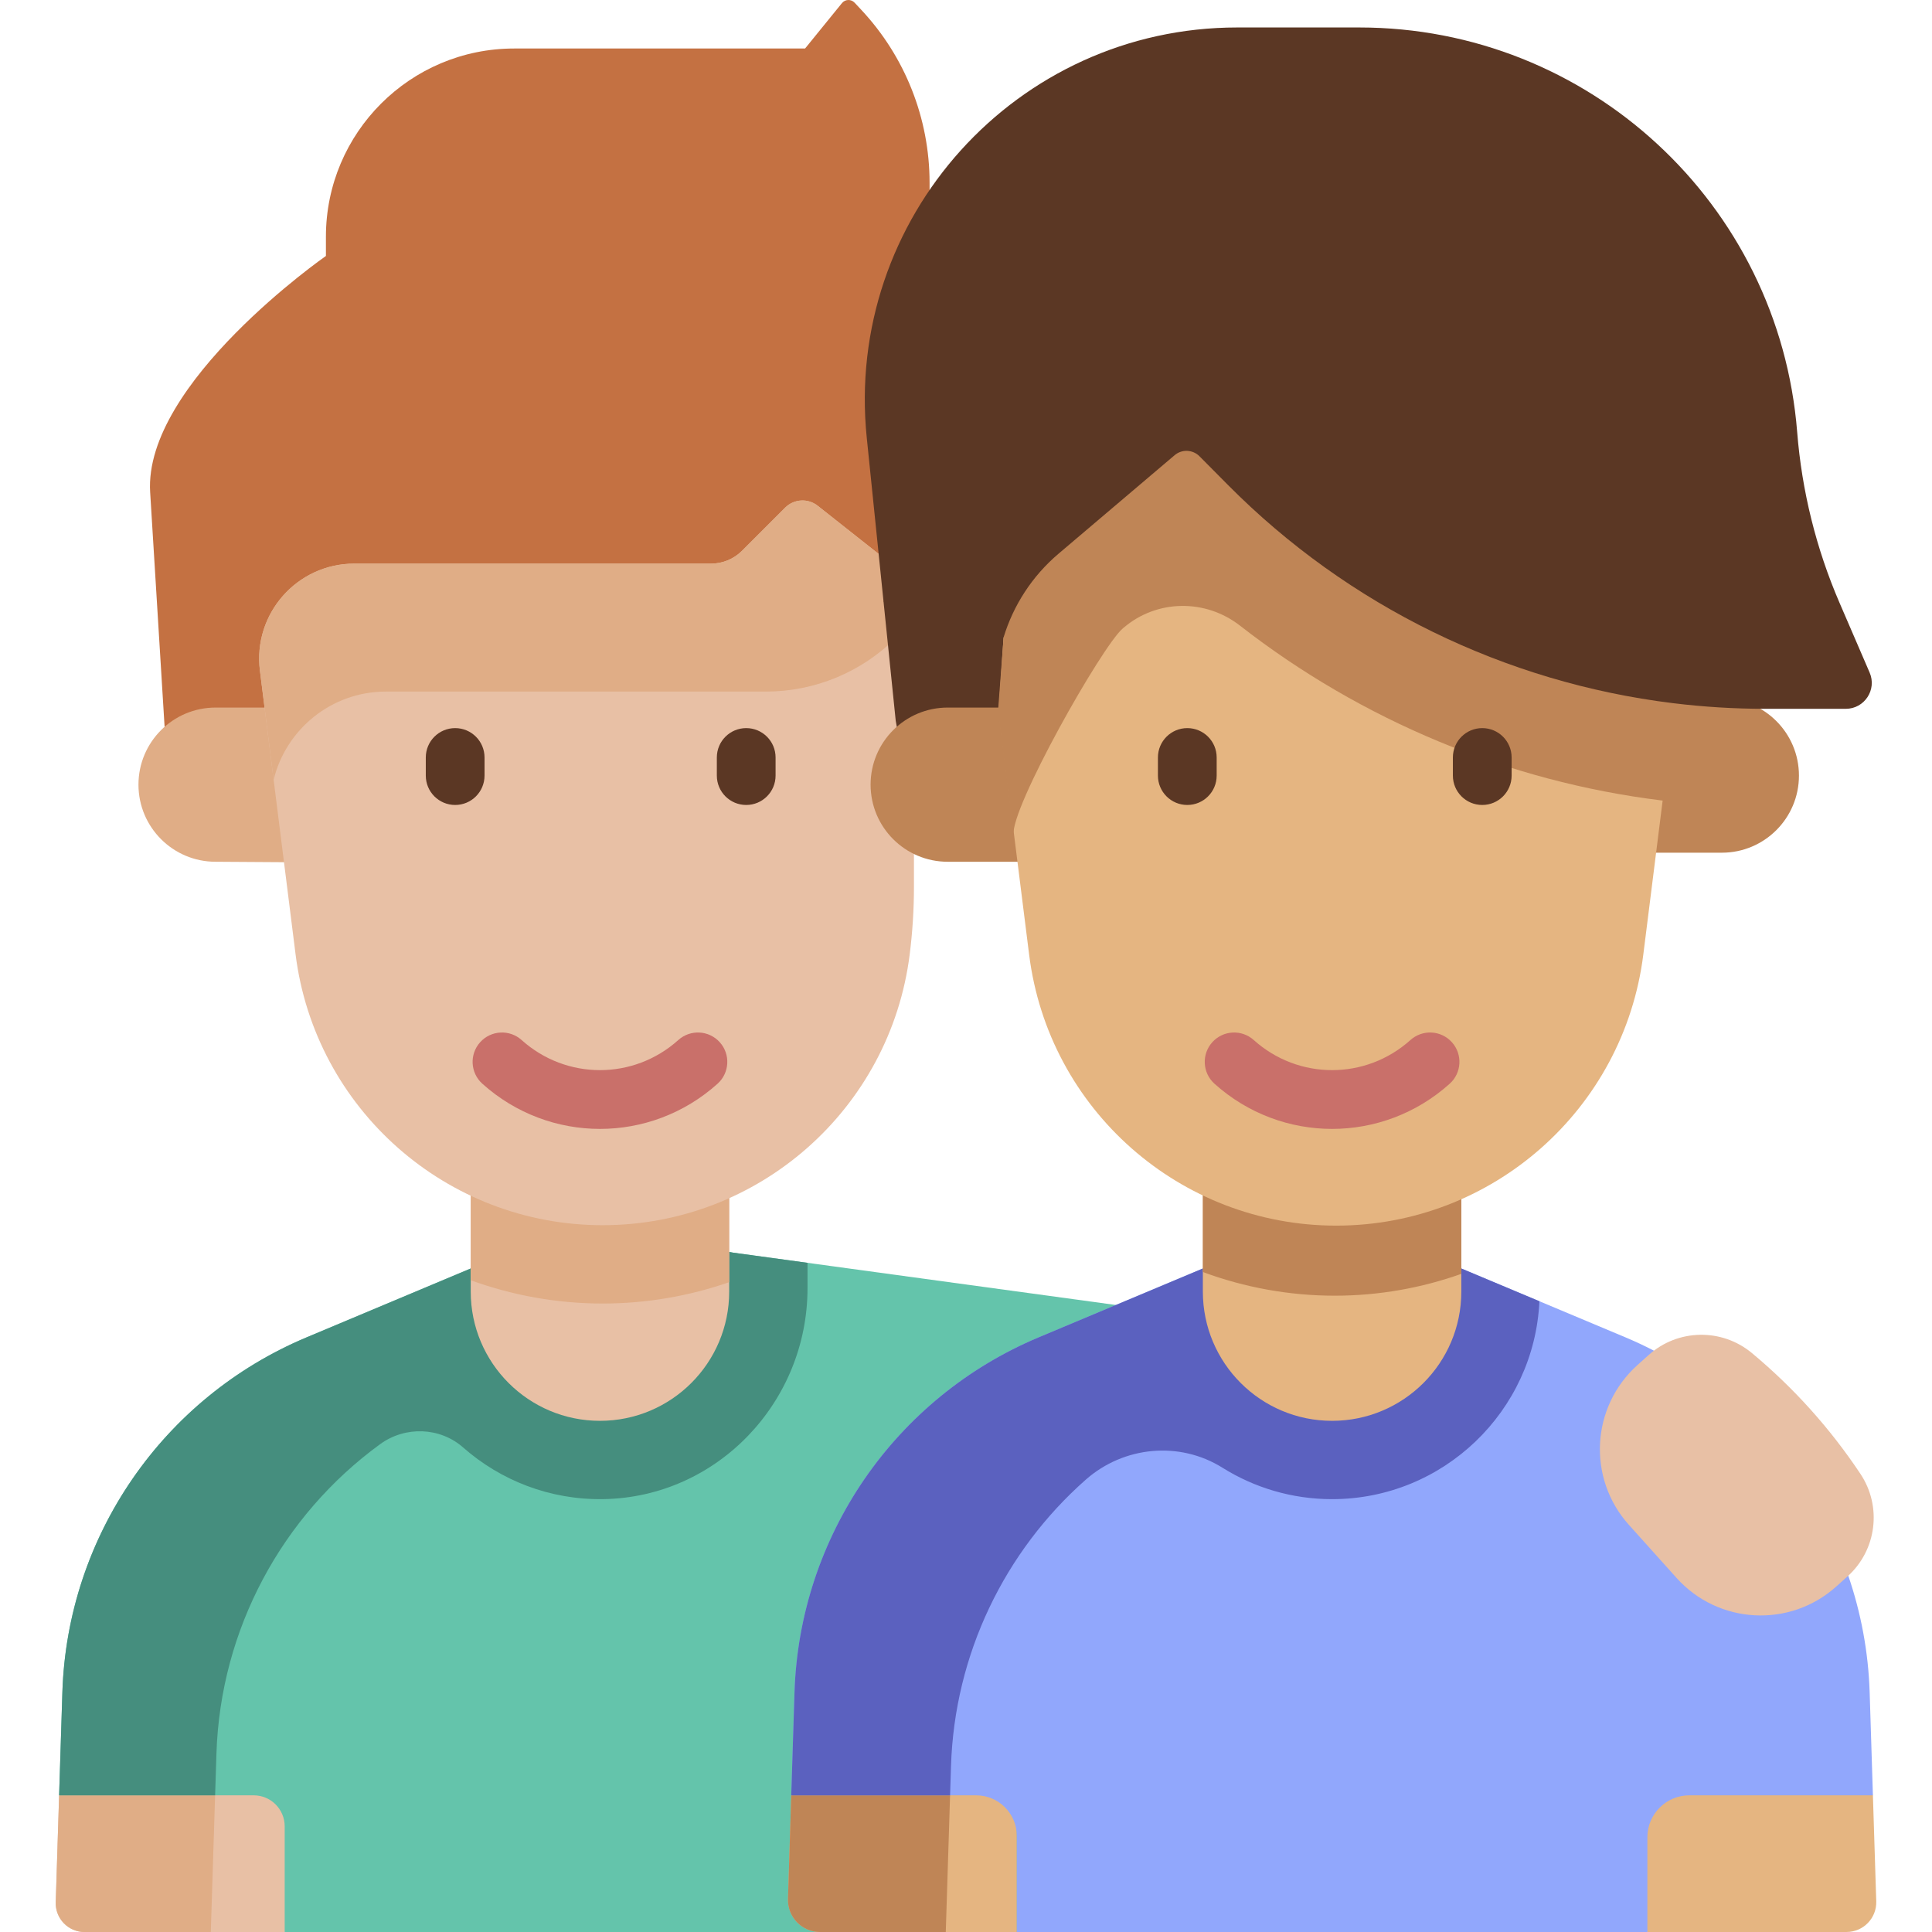 <svg id="Capa_1" enable-background="new 0 0 493.334 493.334" height="300" viewBox="0 0 493.334 493.334" width="300" xmlns="http://www.w3.org/2000/svg" version="1.1" xmlns:xlink="http://www.w3.org/1999/xlink" xmlns:svgjs="http://svgjs.dev/svgjs"><g width="100%" height="100%" transform="matrix(1,0,0,1,0,0)"><g><path d="m237.366 48.523v-1.857c0-16.397-6.233-32.182-17.437-44.154l-1.717-1.834c-.886-.947-2.403-.894-3.22.113l-9.418 11.594h-74.286c-26.546 0-48.066 21.52-48.066 48.066v4.908s-46.596 32.46-44.88 60.326l3.676 59.722 2.358 20.142h212.399l6.34-105.325z" fill="#c47142" fill-opacity="1" data-original-color="#b3adb5ff" stroke="none" stroke-opacity="1"/><path d="m33.35 426.535-18.094 31.9-.16-.01-.861 27.323c-.131 4.151 3.199 7.587 7.351 7.587h51.11l22.395-10.124v-56.675h-61.741z" fill="#e8c0a5" fill-opacity="1" data-original-color="#e8b2a5ff" stroke="none" stroke-opacity="1"/><path d="m55.265 447.806c.23-7.269 1.239-14.389 2.945-21.271h-24.86l-18.094 31.9-.16-.01-.861 27.323c-.131 4.151 3.198 7.587 7.351 7.587h32.243z" fill="#e0ad86" fill-opacity="1" data-original-color="#e0a090ff" stroke="none" stroke-opacity="1"/><path d="m72.696 466.357c0-4.376-3.547-7.923-7.923-7.923h-49.517l-.16-.01.83-26.29c1.26-39.81 25.63-75.23 62.36-90.64l41.91-17.59 21.79-7.81h25.55l19.66 3.77 97.73 13.36 59.09 22.66-10.11 56.62-48.98 80.83h-212.23z" fill="#64c4ab" fill-opacity="1" data-original-color="#cdf8e4ff" stroke="none" stroke-opacity="1"/><path d="m55.043 220.048c-10.872 0-19.686-8.814-19.686-19.686 0-10.872 8.814-19.686 19.686-19.686h42.566v39.648z" fill="#e0ad86" fill-opacity="1" data-original-color="#e0a090ff" stroke="none" stroke-opacity="1"/><path d="m187.196 319.864-19.66-3.77h-8.575-.845-16.13l-21.79 7.81-41.91 17.59c-36.73 15.41-61.1 50.83-62.36 90.64l-.83 26.29.16.01h39.674l.335-10.629c1.007-31.809 16.773-60.808 41.805-79.042 6.397-4.659 15.256-4.374 21.198.853 9.525 8.378 22.069 13.399 35.772 13.185 29.084-.454 52.157-24.771 52.157-53.859v-6.481z" fill="#458e7e" fill-opacity="1" data-original-color="#b1f5d5ff" stroke="none" stroke-opacity="1"/><path d="m186.198 329.809c0 18.225-14.774 32.999-32.999 32.999-18.225 0-32.999-14.774-32.999-32.999v-87.944h65.998z" fill="#e8c0a5" fill-opacity="1" data-original-color="#e8b2a5ff" stroke="none" stroke-opacity="1"/><path d="m120.199 326.909c10.557 3.837 21.904 5.945 33.685 5.945 11.271 0 22.147-1.925 32.314-5.451v-85.538h-65.998v85.044z" fill="#e0ad86" fill-opacity="1" data-original-color="#e0a090ff" stroke="none" stroke-opacity="1"/><path d="m233.378 219.272v7.118c0 5.779-.361 11.553-1.082 17.287-4.966 39.526-38.575 69.176-78.412 69.176-39.837 0-73.446-29.65-78.412-69.176l-9.103-72.451c-1.821-14.496 9.48-27.305 24.089-27.305h91.085c2.98 0 5.837-1.184 7.944-3.291l11.005-11.005c2.244-2.244 5.812-2.452 8.301-.484l15.567 12.303 9.016 9.886v67.942z" fill="#e8c0a5" fill-opacity="1" data-original-color="#e8b2a5ff" stroke="none" stroke-opacity="1"/><path d="m98.565 176.593h97.02c12.455 0 24.4-4.948 33.207-13.755l3.637-3.637c.297-.297.617-.56.948-.798v-7.073l-9.016-9.886-15.567-12.302c-2.489-1.967-6.058-1.759-8.301.485l-11.005 11.005c-2.107 2.107-4.965 3.291-7.945 3.291h-91.084c-14.61 0-25.91 12.809-24.089 27.305l3.503 27.878c3.129-12.783 14.65-22.513 28.692-22.513z" fill="#e0ad86" fill-opacity="1" data-original-color="#e0a090ff" stroke="none" stroke-opacity="1"/><path d="m478.246 458.424-14.084-18.893h-58.766v44.401l15.26 9.401h50.853c4.288 0 7.725-3.547 7.59-7.833z" fill="#e5b581" fill-opacity="1" data-original-color="#f8d3aaff" stroke="none" stroke-opacity="1"/><path d="m212.708 437.339-10.502 21.095-.16-.01-.834 26.468c-.146 4.619 3.559 8.442 8.18 8.442h50.254v-34.9-21.095z" fill="#e5b581" fill-opacity="1" data-original-color="#f8d3aaff" stroke="none" stroke-opacity="1"/><path d="m242.838 450.948c.146-4.604.614-9.146 1.361-13.609h-31.491l-10.502 21.095-.16-.01-.834 26.468c-.146 4.619 3.559 8.442 8.18 8.442h32.109z" fill="#bf8556" fill-opacity="1" data-original-color="#fabf8eff" stroke="none" stroke-opacity="1"/><path d="m420.656 469.152v24.182h-161.01v-24.509c0-5.739-4.652-10.391-10.391-10.391h-47.049l-.16-.01.83-26.29c1.26-39.81 25.63-75.23 62.35-90.64l41.92-17.59 24.79-7.81h20.75l20.46 7.81 41.92 17.59c2.45 1.03 4.85 2.15 7.19 3.36l29.41 17.26c3.46 2.03 6.16 5.16 7.66 8.89l12.63 31.35c3.24 9.45 5.13 19.46 5.46 29.78l.83 26.29-.16.01h-46.712c-5.919 0-10.718 4.799-10.718 10.718z" fill="#91a7fc" fill-opacity="1" data-original-color="#d9f2f6ff" stroke="none" stroke-opacity="1"/><path d="m234.524 134.994-8.917 18.609 3.119 30.471 4.65 25.5 25.22 3.63 2.422-28.592c-.809-6.441 2.692-17.946 4.53-23.972l8.108-4.761v-23.524z" fill="#5b3724" fill-opacity="1" data-original-color="#8f8390ff" stroke="none" stroke-opacity="1"/><path d="m241.992 220.048c-10.872 0-19.686-8.814-19.686-19.686 0-10.872 8.814-19.686 19.686-19.686h52.853v39.373h-52.853z" fill="#bf8556" fill-opacity="1" data-original-color="#fabf8eff" stroke="none" stroke-opacity="1"/><path d="m439.673 217.735c10.872 0 19.686-8.814 19.686-19.686 0-10.872-8.814-19.686-19.686-19.686h-69.524v39.373h69.524z" fill="#bf8556" fill-opacity="1" data-original-color="#fabf8eff" stroke="none" stroke-opacity="1"/><path d="m380.335 326.921-10.428-4.376-44.613 16.403v-20.761l-18.148 5.717-41.92 17.59c-36.72 15.41-61.09 50.83-62.35 90.64l-.83 26.29.16.01h40.396l.236-7.486c.904-28.558 13.703-54.852 34.421-73.123 9.693-8.549 23.927-9.909 34.881-3.051 8.128 5.089 17.728 8.034 28.008 8.034 28.398 0 51.646-22.453 52.937-50.538z" fill="#5b61bf" fill-opacity="1" data-original-color="#b3e5eeff" stroke="none" stroke-opacity="1"/><path d="m307.148 329.809c0 18.225 14.774 32.999 32.999 32.999 18.225 0 32.999-14.774 32.999-32.999v-92.171h-65.998z" fill="#e5b581" fill-opacity="1" data-original-color="#f8d3aaff" stroke="none" stroke-opacity="1"/><path d="m307.148 324.809c10.694 3.959 22.086 6.045 33.688 6.045 11.285 0 22.163-1.975 32.31-5.576v-87.64h-65.998z" fill="#bf8556" fill-opacity="1" data-original-color="#fabf8eff" stroke="none" stroke-opacity="1"/><path d="m331.063 94.818-66.488 16.942-7.352 36.6-2.232 33.392 3.97 31.56 3.83 30.47c2.48 19.77 12.12 37.06 26.12 49.41 14.01 12.36 32.37 19.77 52.29 19.77 39.83 0 73.44-29.65 78.41-69.18l7.19-57.22.7-6.91 5.532-57.984z" fill="#e5b581" fill-opacity="1" data-original-color="#f8d3aaff" stroke="none" stroke-opacity="1"/><path d="m286.673 160.495.293-.249c8.506-7.217 20.865-7.345 29.664-.489 31.051 24.196 68.432 39.809 107.664 44.639.034.004.327.037.362.041l18.049-82.888-111.795-26.799-66.488 16.942-7.766 45.899-1.818 24.094 3.97 31.56c-.861-6.852 22.602-48.284 27.865-52.75z" fill="#bf8556" fill-opacity="1" data-original-color="#fabf8eff" stroke="none" stroke-opacity="1"/><path d="m477.406 171.734-7.66-17.75c-5.99-13.87-9.65-28.62-10.84-43.67-2.32-29.17-15.64-54.99-35.7-73.52-20.07-18.54-46.86-29.78-76.12-29.78h-31.16c-56.35 0-100.33 48.72-94.6 104.77l4.281 41.819c9.482 2.849 20.806 6.239 30.654 9.15v.001c2.5-8.196 7.295-15.648 14.026-21.359l29.65-25.16c1.86-1.58 4.63-1.46 6.35.27l7.27 7.33c30.7 30.94 70.77 50.44 113.58 55.71 7.8.96 15.69 1.45 23.63 1.45h20.55c4.769-.001 7.989-4.881 6.089-9.261z" fill="#5b3724" fill-opacity="1" data-original-color="#8f8390ff" stroke="none" stroke-opacity="1"/><g><path d="m475.066 376.362c-7.74-11.626-16.976-21.91-27.705-30.851-7.691-6.409-18.922-6.209-26.37.479l-2.877 2.584c-11.866 10.656-12.848 28.914-2.191 40.781l12.184 13.568c10.656 11.866 28.914 12.847 40.78 2.191l2.878-2.584c7.447-6.69 8.849-17.835 3.301-26.168z" fill="#e8c0a5" fill-opacity="1" data-original-color="#e8b2a5ff" stroke="none" stroke-opacity="1"/><g><path d="m340.147 288.265c-10.735 0-21.471-3.846-30.031-11.537-3.081-2.769-3.334-7.511-.566-10.592 2.769-3.081 7.511-3.334 10.591-.566 11.405 10.248 28.605 10.248 40.011 0 3.08-2.769 7.823-2.516 10.591.566 2.769 3.081 2.515 7.823-.566 10.592-8.559 7.691-19.294 11.537-30.03 11.537z" fill="#c9706a" fill-opacity="1" data-original-color="#ea9a98ff" stroke="none" stroke-opacity="1"/></g><g><path d="m303.175 205.548c-4.142 0-7.5-3.357-7.5-7.5v-4.627c0-4.143 3.358-7.5 7.5-7.5s7.5 3.357 7.5 7.5v4.627c0 4.143-3.358 7.5-7.5 7.5z" fill="#5b3724" fill-opacity="1" data-original-color="#8f8390ff" stroke="none" stroke-opacity="1"/></g><g><path d="m378.491 205.548c-4.142 0-7.5-3.357-7.5-7.5v-4.627c0-4.143 3.358-7.5 7.5-7.5s7.5 3.357 7.5 7.5v4.627c0 4.143-3.358 7.5-7.5 7.5z" fill="#5b3724" fill-opacity="1" data-original-color="#8f8390ff" stroke="none" stroke-opacity="1"/></g><g><path d="m153.199 288.265c-10.735 0-21.471-3.846-30.031-11.537-3.081-2.769-3.334-7.511-.566-10.592s7.511-3.334 10.591-.566c11.405 10.248 28.605 10.248 40.011 0 3.08-2.769 7.823-2.516 10.591.566 2.769 3.081 2.515 7.823-.566 10.592-8.559 7.691-19.295 11.537-30.03 11.537z" fill="#c9706a" fill-opacity="1" data-original-color="#ea9a98ff" stroke="none" stroke-opacity="1"/></g><g><path d="m116.226 205.548c-4.142 0-7.5-3.357-7.5-7.5v-4.627c0-4.143 3.358-7.5 7.5-7.5s7.5 3.357 7.5 7.5v4.627c0 4.143-3.358 7.5-7.5 7.5z" fill="#5b3724" fill-opacity="1" data-original-color="#8f8390ff" stroke="none" stroke-opacity="1"/></g><g><path d="m190.543 205.548c-4.142 0-7.5-3.357-7.5-7.5v-4.627c0-4.143 3.358-7.5 7.5-7.5s7.5 3.357 7.5 7.5v4.627c0 4.143-3.358 7.5-7.5 7.5z" fill="#5b3724" fill-opacity="1" data-original-color="#8f8390ff" stroke="none" stroke-opacity="1"/></g></g></g></g></svg>